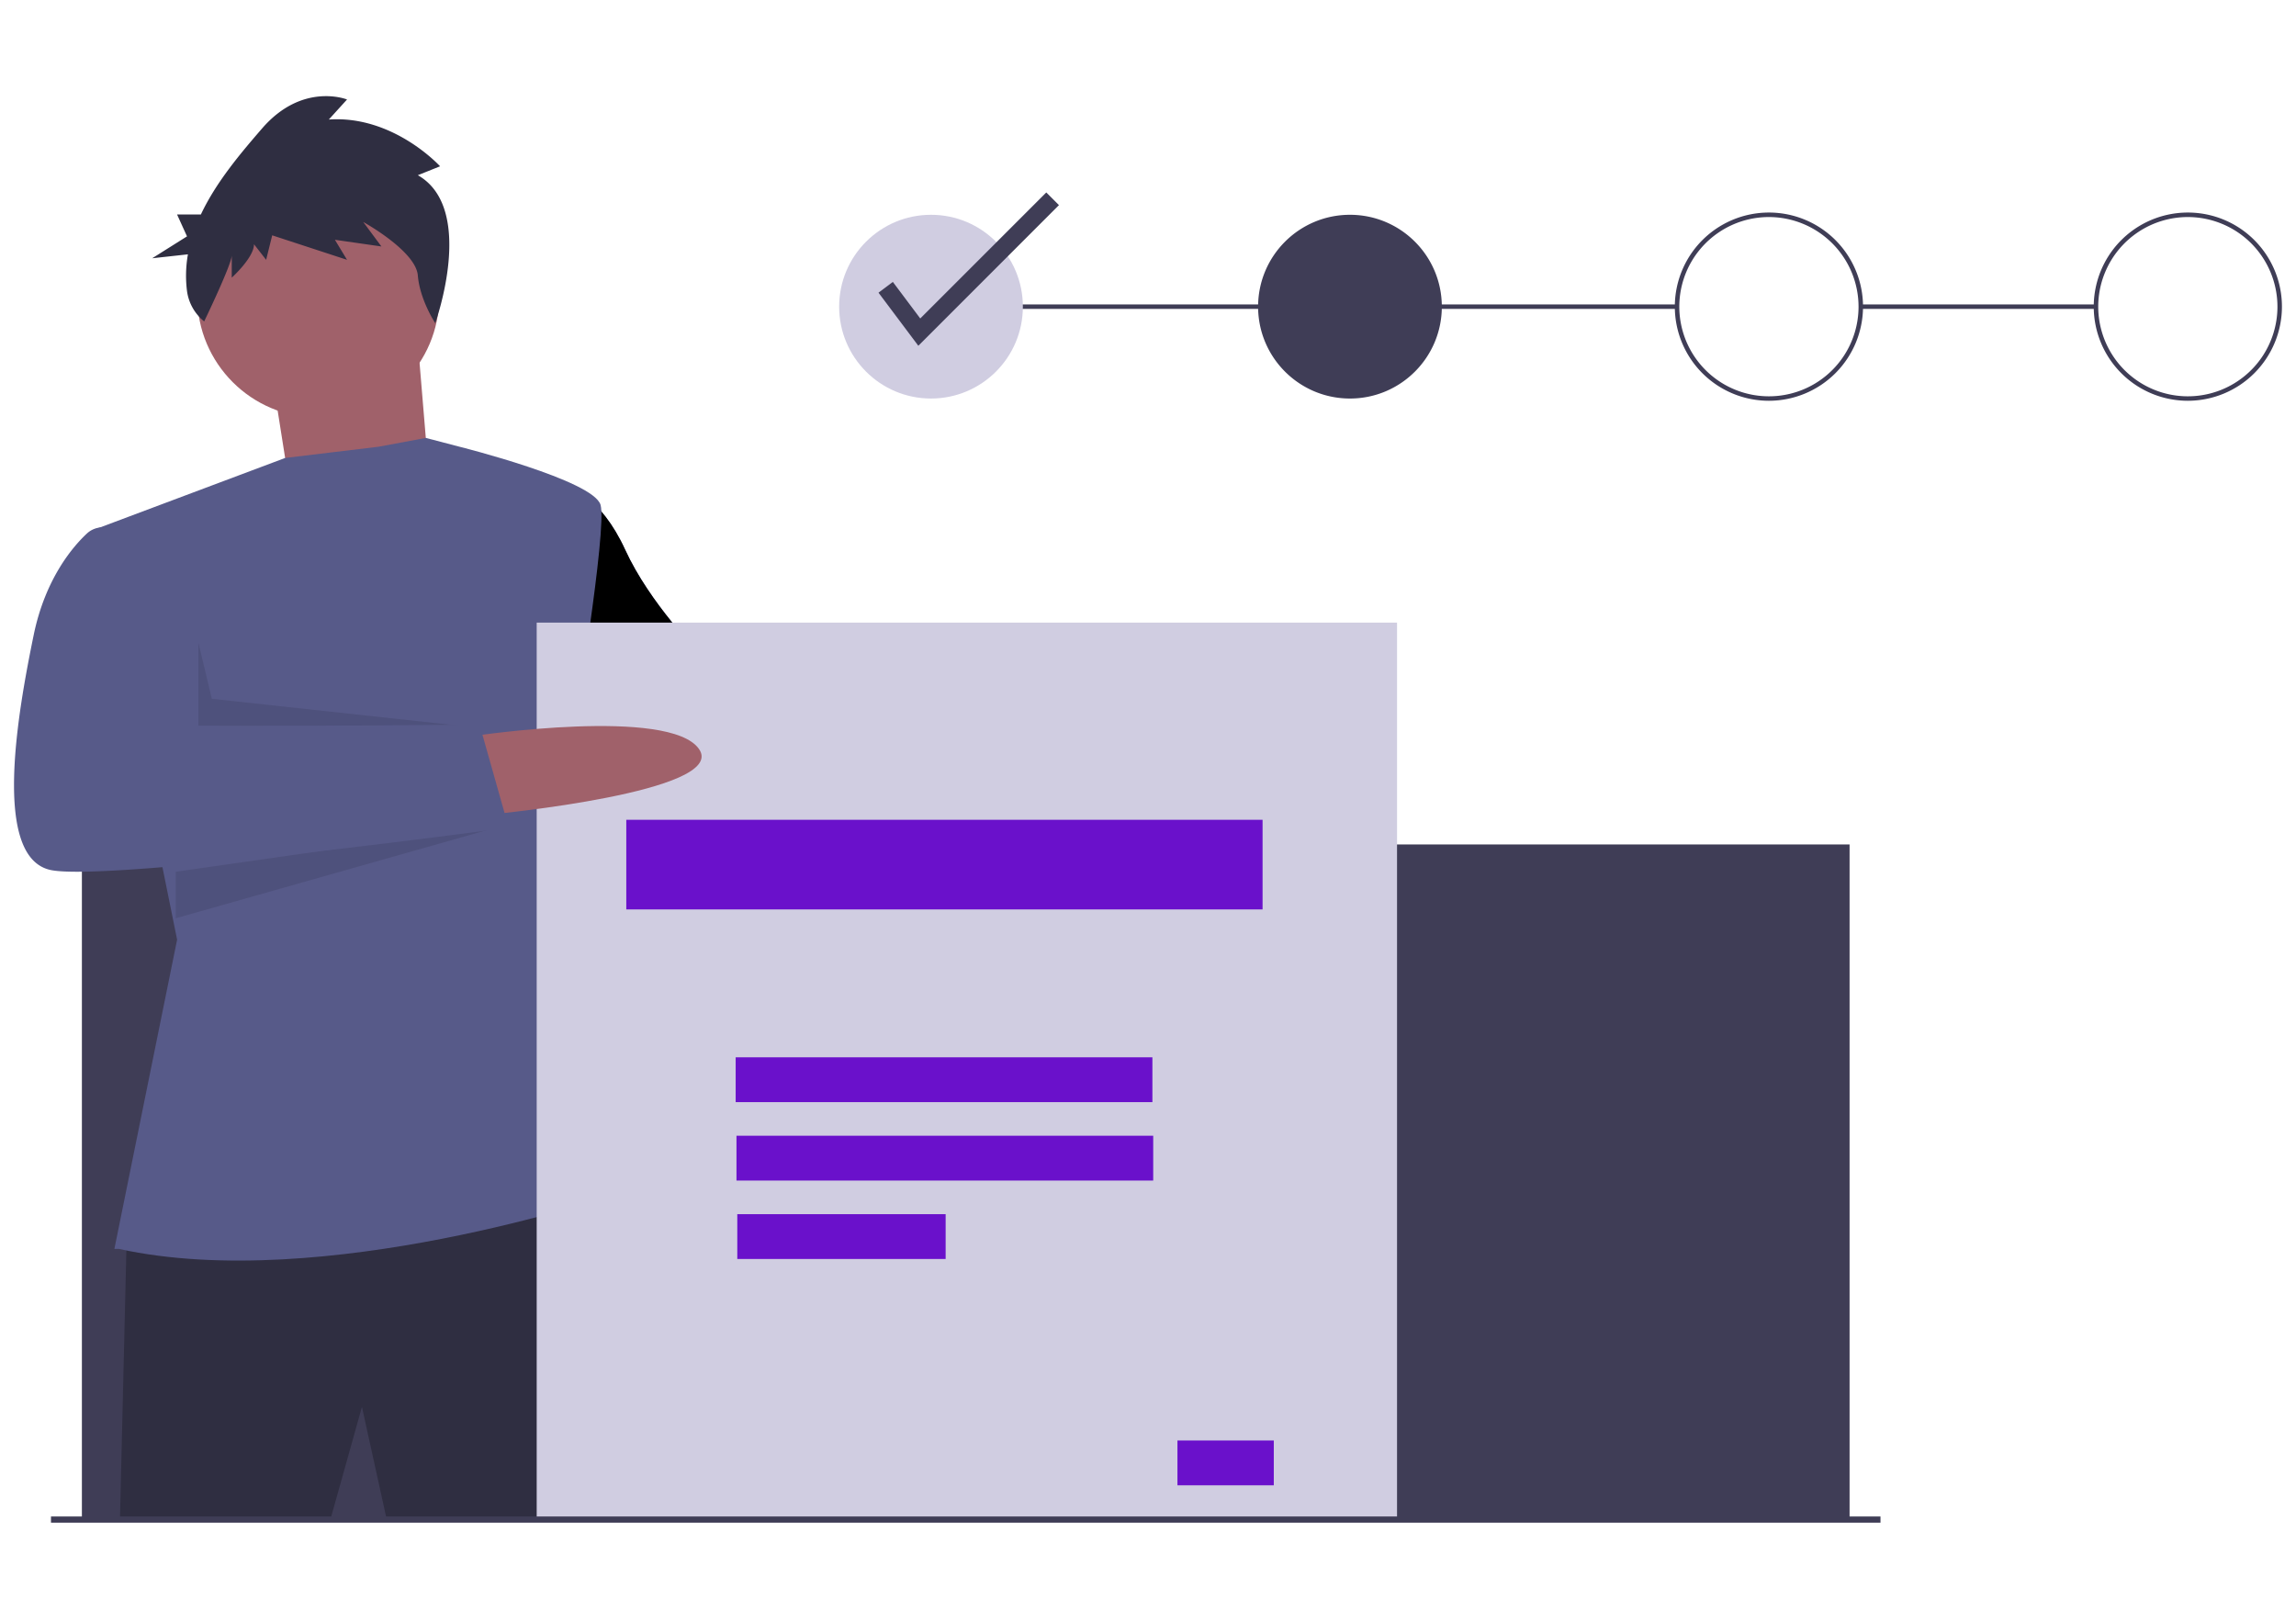 <svg xmlns="http://www.w3.org/2000/svg" xmlns:xlink="http://www.w3.org/1999/xlink" width="1146" height="809" fill="none"><path d="M430.587 345.985s92.815 4.474 98.406 36.908-108.47 3.355-108.47 3.355l10.065-40.263z" fill="#a0616a"/><use xlink:href="#A" fill="#575a89"/><use xlink:href="#A" opacity=".1" fill="#000"/><path d="M1046.18 151.94H928.768v2.236h117.412v-2.236zm-209.108 0h-372.38v2.236h372.38v-2.236zm86.105 269.54H40.875v336.644h882.302V421.48z" fill="#3f3d56"/><path d="M136.486 191.643l10.064 63.75 69.332 3.355-7.828-93.947-71.568 26.842z" fill="#a0616a"/><path d="M63.24 617.202l-3.355 140.92H165l15.656-55.92 12.3 55.92h109.6s2.236-161.052-10.065-162.17-229.242 21.25-229.242 21.25z" fill="#2f2e41"/><path d="M158.85 208.42c33.35 0 60.386-27.04 60.386-60.395S192.2 87.63 158.85 87.63s-60.386 27.04-60.386 60.395S125.5 208.42 158.85 208.42z" fill="#a0616a"/><path d="M57.1 623.353l31.3-154.34-41.375-204.67 95.3-35.763 46.727-5.62 23.5-4.386 16.766 4.386s67.095 16.776 70.45 29.08S286.338 365 286.338 365l-15.656 82.764 34.666 148.75s-144.254 49.2-246.015 26.842H57.1z" fill="#575a89"/><path opacity=".1" d="M99.024 320.82v41.38l131.945.18-125.235-13.6-6.7-27.96zM87.692 435.107l165.65-23.694-165.65 46.924v-23.23zM350.63 326.413l-17.76 64 30.06-61.9-12.3-2.1z" fill="#000"/><path d="M208.547 87.456L219.652 83s-23.218-25.566-55.522-23.342l9.085-10.004s-22.208-8.892-42.398 14.45c-10.613 12.27-22.893 26.694-30.548 42.942H88.377l4.963 10.93-17.37 10.93 17.83-1.963a61.09 61.09 0 0 0-.484 18.13 23.46 23.46 0 0 0 8.589 15.345s13.77-28.5 13.77-32.956v11.116s11.104-10.004 11.104-16.674l6.057 7.78 3.03-12.227 37.35 12.227-6.056-10.004 23.218 3.335-9.086-12.227s26.247 14.45 27.256 26.677 8.692 23.813 8.692 23.813 20.583-57.16-8.692-73.833z" fill="#2f2e41"/><path d="M697.3 310.755H267.88V759.24H697.3V310.755z" fill="#d0cde1"/><path d="M630.195 409.176H312.6v44.737h317.584v-44.737zM575.197 527.73h-208v22.368h208V527.73zm.4 39.143H367.6v22.37h208v-22.37zm-103.593 39.145H368v22.368h103.994v-22.368zm163.78 112.96H587.7v22.37h48.085v-22.37z" fill="#6a11cb"/><path d="M237.13 367.235s97.288-14.54 111.825 6.7-102.88 32.434-102.88 32.434l-8.946-39.145z" fill="#a0616a"/><path d="M58.208 263.222H51.2a11.42 11.42 0 0 0-7.778 3.028c-6.65 6.177-20.715 22.116-26.6 50.656C9.005 354.933-4.414 428.748 25.78 434.34s228.124-21.25 228.124-21.25l-14.538-51.447-143.136 1.12s2.237-24.606-2.237-40.263-35.784-59.277-35.784-59.277z" fill="#575a89"/><path d="M464.693 198.913c25.322 0 45.85-20.53 45.85-45.855s-20.527-45.855-45.85-45.855-45.848 20.53-45.848 45.855 20.527 45.855 45.848 45.855z" fill="#d0cde1"/><path d="M673.807 198.913c25.32 0 45.848-20.53 45.848-45.855s-20.527-45.855-45.848-45.855-45.85 20.53-45.85 45.855 20.527 45.855 45.85 45.855zm209.113 1.12a46.93 46.93 0 0 1-26.093-7.917 46.97 46.97 0 0 1-17.299-21.081 46.99 46.99 0 0 1-2.672-27.14 46.97 46.97 0 0 1 12.854-24.051c6.568-6.57 14.937-11.044 24.047-12.856a46.96 46.96 0 0 1 48.214 19.974c5.16 7.725 7.916 16.806 7.916 26.097a47.03 47.03 0 0 1-13.772 33.2 47.02 47.02 0 0 1-33.195 13.774zm0-91.7a44.72 44.72 0 0 0-24.85 7.54 44.73 44.73 0 0 0-16.474 20.077 44.74 44.74 0 0 0 9.696 48.754 44.73 44.73 0 0 0 22.903 12.243c8.676 1.726 17.67.84 25.844-2.546a44.73 44.73 0 0 0 20.074-16.477 44.74 44.74 0 0 0 7.538-24.854 44.79 44.79 0 0 0-13.116-31.619 44.78 44.78 0 0 0-31.614-13.118zm209.1 91.7a46.97 46.97 0 0 1-26.1-7.917 47.03 47.03 0 0 1-17.3-21.081c-3.55-8.583-4.48-18.028-2.67-27.14a46.94 46.94 0 0 1 12.85-24.051c6.57-6.57 14.94-11.044 24.05-12.856a46.98 46.98 0 0 1 27.14 2.673 46.95 46.95 0 0 1 21.07 17.301 46.91 46.91 0 0 1 7.92 26.097c-.01 12.454-4.97 24.394-13.77 33.2s-20.74 13.76-33.2 13.774zm0-91.7a44.75 44.75 0 0 0-24.85 7.54 44.72 44.72 0 0 0-16.47 20.077c-3.4 8.174-4.27 17.17-2.55 25.848a44.81 44.81 0 0 0 12.24 22.906c6.26 6.256 14.23 10.517 22.9 12.243s17.67.84 25.84-2.546a44.79 44.79 0 0 0 20.08-16.477c4.9-7.357 7.53-16.006 7.53-24.854-.01-11.86-4.73-23.232-13.1-31.62a44.8 44.8 0 0 0-31.62-13.118zm-633.657 64.244l-19.87-26.494 7.157-5.37 13.68 18.242 62.9-62.898 6.324 6.326-70.18 70.194zM938.606 756.9H25.446v3.1h913.16v-3.1z" fill="#3f3d56"/><defs><path id="A" d="M284.095 243.1s15.656 4.473 27.957 31.315 36.902 51.448 36.902 51.448l99.525 19.013-16.774 50.33-95.052-12.303-59.267-33.552 6.7-106.25z"/></defs></svg>